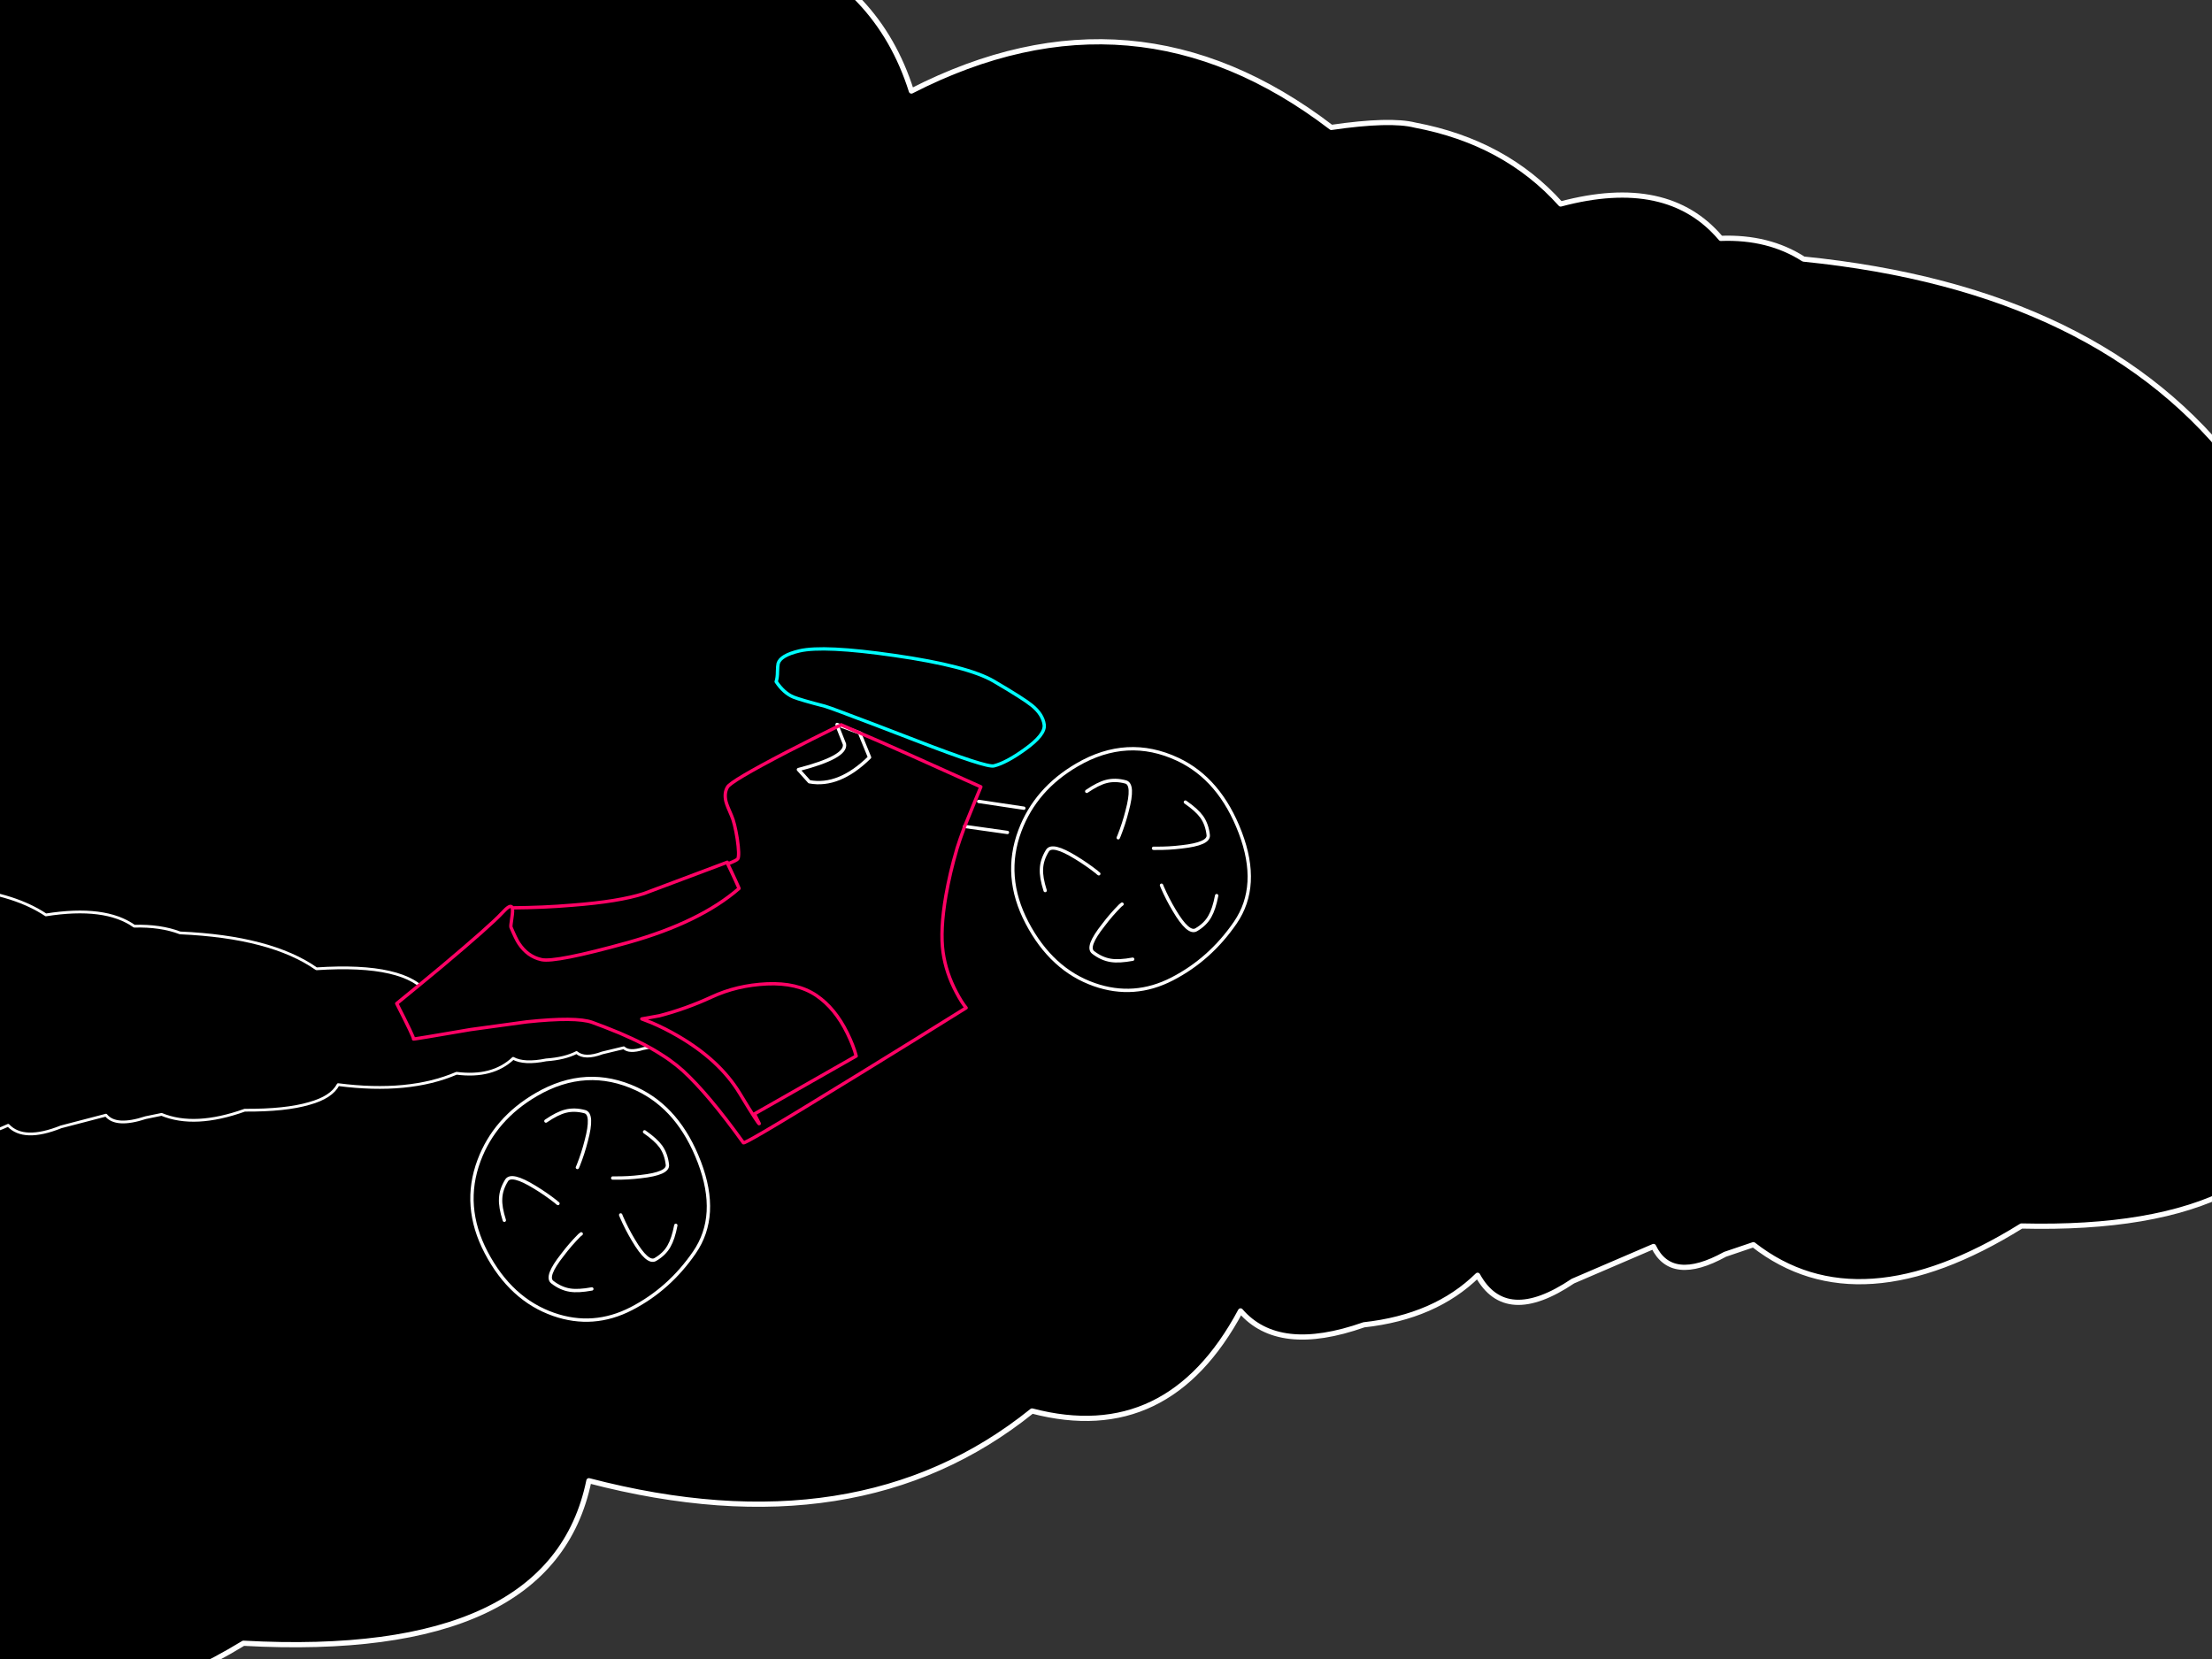 <?xml version="1.0" encoding="utf-8"?>
<svg id="EdithAnim11" image-rendering="inherit" baseProfile="basic" version="1.1" x="0px" y="0px" width="800" height="600" xmlns="http://www.w3.org/2000/svg" xmlns:xlink="http://www.w3.org/1999/xlink">
  <rect width="100%" height="100%" fill="#333333" stroke="none"/>
  <defs>
    <g id="Bike-Wheel" overflow="visible">
      <path id="Layer5_0_1_STROKES" stroke="#FFF" stroke-width="1" stroke-linejoin="round" stroke-linecap="round" fill="none" d="M2.05 -34.85Q-12.35 -34.85 -22.65 -26.45 -34 -17.2 -34.7 -1.55 -35.4 14.3 -26.6 24.6 -18.4 34.2 -5.6 34.85 7.15 35.5 19.2 29.8 31.25 24.1 34.05 7.25 36.85 -9.65 28.9 -21.15 19.4 -34.85 2.05 -34.85Z" test="Bike Wheel"/>
      <path id="Layer4_0_1_STROKES" stroke="#FFF" stroke-width="1" stroke-linejoin="round" stroke-linecap="round" fill="none" d="M.55 -26.55Q4.65 -26.85 7.1 -26.15 9.75 -25.4 12 -23.15 13.95 -21.25 8 -15.35 5.3 -12.6 2.25 -10.2 1.95 -10 1.7 -9.8M24.45 -8.9Q26.2 -5.15 26.45 -2.65 26.7 .1 25.4 3.05 24.35 5.5 16.7 2.1 13.2 .6 9.85 -1.4 9.5 -1.6 9.25 -1.75M18.45 20Q15.75 23.1 13.55 24.35 11.2 25.75 8 25.75 5.3 25.75 5.25 17.4 5.2 13.55 5.65 9.7 5.7 9.35 5.75 9M-25.15 -7.15Q-24.25 -11.2 -22.85 -13.3 -21.4 -15.6 -18.6 -17.1 -16.2 -18.45 -12.25 -11.05 -10.4 -7.65 -9 -4.1 -8.9 -3.7 -8.75 -3.4M-12.85 23.8Q-16.75 22.4 -18.7 20.8 -20.85 19.05 -22.05 16.1 -23.1 13.6 -15.3 10.55 -11.75 9.05 -8 8.05 -7.65 8 -7.3 7.95" test="Bike Wheel"/>
    </g>
  </defs>
  <g id="19_Motorbikesf83r1" overflow="visible">
    <g id="Smokef9r1">
      <path fill="#000" stroke="none" d="M511.806,45.26 Q502.827,42.975 481.489,46.083 410.235,-8.392 329.616,32.921 305.382,-43.672 177.067,-26.763 115.565,-115.238 -41.426,-125.658 -41.426,226.506 -41.426,578.671 5.208,644.661 88.048,594.3 199.66,600.424 212.983,535.53 310.402,560.939 373.256,510.303 422.4,523.191 448.662,474.109 462.372,490.013 493.268,479.136 519.047,476.303 534.398,461.222 544.536,479.684 568.867,463.324 583.446,457.017 598.025,450.802 604.494,464.329 623.9,453.635 629.017,451.899 634.135,450.162 672.272,479.959 731.071,443.399 779.539,444.587 806.766,430.511 832.448,417.715 839.014,391.209 921.95,410.495 976.501,367.537 1018.5,377.316 1041.769,336.369 1053.837,348.982 1080.003,339.751 1101.919,337.1 1115.34,324.304 1124.319,339.02 1144.981,325.31 1157.532,319.917 1169.987,314.525 1175.78,325.31 1192.29,316.353 1201.173,313.336 1209.959,310.32 1223.09,309.772 1236.124,309.223 1236.124,306.207 1236.993,299.444 1237.379,296.336 1237.765,293.228 1237.765,289.024 1237.765,284.82 1233.324,285.734 1228.786,286.556 1226.855,280.067 1225.407,279.518 1212.276,274.309 1206,277.965 1195.187,271.567 1180.704,272.298 1164.098,254.018 1131.657,262.884 1115.919,246.706 1091.975,241.405 1089.561,240.765 1087.244,240.216 1080.099,237.474 1062.817,239.302 1011.838,194.151 955.356,215.081 947.15,217.732 938.846,221.662 916.254,157.042 809.662,170.295 760.325,104.579 652.286,93.702 639.638,85.568 622.356,86.207 603.142,63.449 564.426,73.777 544.343,51.384 511.806,45.26Z" test="Smoke_1" stroke-width="1.879"/>
      <path id="Layer2_0_1_STROKES" stroke="#FFF" stroke-width="1.879" stroke-linejoin="round" stroke-linecap="round" fill="none" d="M1236.124,309.223 Q1223.09,309.772 1209.959,310.32 1201.173,313.336 1192.29,316.353 1175.78,325.31 1169.987,314.525 1157.532,319.917 1144.981,325.31 1124.319,339.02 1115.34,324.304 1101.919,337.1 1080.003,339.751 1053.837,348.982 1041.769,336.369 1018.5,377.316 976.501,367.537 921.95,410.495 839.014,391.209 832.448,417.715 806.766,430.511 779.539,444.587 731.071,443.399 672.272,479.959 634.135,450.162 629.017,451.899 623.9,453.635 604.494,464.329 598.025,450.802 583.446,457.017 568.867,463.324 544.536,479.684 534.398,461.222 519.047,476.303 493.268,479.136 462.372,490.013 448.662,474.109 422.4,523.191 373.256,510.303 310.402,560.939 212.983,535.53 199.66,600.424 88.048,594.3 5.208,644.661 -41.426,578.671 -41.426,226.506 -41.426,-125.658 115.565,-115.238 177.067,-26.763 305.382,-43.672 329.616,32.921 410.235,-8.392 481.489,46.083 502.827,42.975 511.806,45.26 544.343,51.384 564.426,73.777 603.142,63.449 622.356,86.207 639.638,85.568 652.286,93.702 760.325,104.579 809.662,170.295 916.254,157.042 938.846,221.662 947.15,217.732 955.356,215.081 1011.838,194.151 1062.817,239.302 1080.099,237.474 1087.244,240.216 1089.561,240.765 1091.975,241.405 1115.919,246.706 1131.657,262.884 1164.098,254.018 1180.704,272.298 1195.187,271.567 1206,277.965 1212.276,274.309 1225.407,279.518 1226.855,280.067 1228.786,286.556 1233.324,285.734 1237.765,284.82 1237.765,289.024 1237.765,293.228 1237.379,296.336 1236.993,299.444 1236.124,306.207 1236.124,309.223Z" test="Smoke_1"/>
    </g>
    <g id="Smokef6r1">
      <path fill="#000" stroke="none" d="M-112.989,317.623 Q-125.812,292.489 -196.996,298.106 -230.437,269.078 -317.469,265.703 -317.469,356.634 -317.469,447.564 -291.611,468.993 -245.39,452.214 -183.023,453.984 -175.867,432.413 -121.509,440.508 -86.62,423.61 -59.27,427.717 -44.701,411.456 -37.161,416.625 -19.908,412.99 -5.552,411 2.968,406.972 8.549,412.967 22.096,407.539 30.232,405.438 38.326,403.314 41.862,407.751 52.682,404.211 55.579,403.621 58.433,403.031 70.447,407.987 88.509,401.521 103.334,401.615 111.896,399.066 119.905,396.848 122.291,392.27 147.851,395.574 165.104,388.163 178.097,389.839 185.594,382.759 189.514,384.93 197.522,383.325 204.253,382.853 208.513,380.658 211.453,383.184 217.843,380.8 221.719,379.88 225.596,378.936 227.513,380.8 232.582,379.242 235.351,378.723 238.078,378.204 242.167,378.086 246.214,377.992 246.214,377.213 246.598,375.466 246.768,374.664 246.938,373.862 246.938,372.776 246.938,371.69 245.533,371.856 244.127,371.997 243.53,370.888 243.019,370.817 239.015,369.92 236.97,370.605 233.562,369.496 229.089,369.661 223.764,366.569 213.753,368.127 208.726,365.389 201.271,364.54 200.547,364.398 199.865,364.28 197.693,363.666 192.581,363.855 177.117,355.123 160.162,358.64 157.606,359.064 154.965,359.702 146.956,348.232 114.452,350.38 98.009,338.839 65.122,337.4 58.093,334.709 48.55,334.969 38.028,327.488 16.6,330.886 5.567,323.57 -12.41,321.564 -17.309,320.809 -29.152,321.871 -68.472,304.029 -112.989,317.623Z" test="Smoke_22" vector-effect="non-scaling-stroke" stroke-width="1"/>
      <path id="Layer1_0_1_STROKES" stroke="#FFF" stroke-width="1" stroke-linejoin="round" stroke-linecap="round" fill="none" d="M246.214,377.992 Q242.167,378.086 238.078,378.204 235.351,378.723 232.582,379.242 227.513,380.8 225.596,378.936 221.719,379.88 217.843,380.8 211.453,383.184 208.513,380.658 204.253,382.853 197.522,383.325 189.514,384.93 185.594,382.759 178.097,389.839 165.104,388.163 147.851,395.574 122.291,392.27 119.905,396.848 111.896,399.066 103.334,401.615 88.509,401.521 70.447,407.987 58.433,403.031 55.579,403.621 52.682,404.211 41.862,407.751 38.326,403.314 30.232,405.438 22.096,407.539 8.549,412.967 2.968,406.972 -5.552,411 -19.908,412.99 -37.161,416.625 -44.701,411.456 -59.27,427.717 -86.62,423.61 -121.509,440.508 -175.867,432.413 -183.023,453.984 -245.39,452.214 -291.611,468.993 -317.469,447.564 -317.469,356.634 -317.469,265.703 -230.437,269.078 -196.996,298.106 -125.812,292.489 -112.989,317.623 -68.472,304.029 -29.152,321.871 -17.309,320.809 -12.41,321.564 5.567,323.57 16.6,330.886 38.028,327.488 48.55,334.969 58.093,334.709 65.122,337.4 98.009,338.839 114.452,350.38 146.956,348.232 154.965,359.702 157.606,359.064 160.162,358.64 177.117,355.123 192.581,363.855 197.693,363.666 199.865,364.28 200.547,364.398 201.271,364.54 208.726,365.389 213.753,368.127 223.764,366.569 229.089,369.661 233.562,369.496 236.97,370.605 239.015,369.92 243.019,370.817 243.53,370.888 244.127,371.997 245.533,371.856 246.938,371.69 246.938,372.776 246.938,373.862 246.768,374.664 246.598,375.466 246.214,377.213 246.214,377.992Z" test="Smoke_22" vector-effect="non-scaling-stroke"/>
    </g>
    <g id="MotorBikePinkf6r1">
      <g id="RedBike-container">
        <path fill="#000" stroke="none" d="M187.623,341.145 Q190.772,345.952 195.824,347.065 200.875,348.177 227.048,340.904 253.19,333.579 267.296,321.309 266.059,318.465 264.496,315.181 L263.184,312.449 Q263.257,312.421 263.289,312.388 L263.037,311.836 232.926,323.15 Q223.937,326.079 206.804,327.388 196.546,328.259 185.262,328.33 185.562,329.204 185.099,332.13 184.657,334.973 184.788,335.317 186.637,339.692 187.623,341.145 M353.969,289.847 L352.774,289.355 348.888,298.888 364.349,301.068 367.426,302.632 Q370.37,297.063 372.325,293.278 L370.286,292.298 353.969,289.847 M305.41,269.124 Q306.25,273.807 288.754,278.334 L292.717,282.737 Q303.455,284.732 314.486,273.904 L310.861,265.04 303.737,262.409 Q303.289,262.6 302.893,262.76 L305.41,269.124 M288.754,278.334 Q306.25,273.807 305.41,269.124 L302.893,262.76 Q293.706,267.272 284.35,272.091 264.228,282.552 263.091,284.682 261.82,286.82 262.557,289.886 262.952,291.404 264.593,295.062 265.7,297.563 266.639,303.377 267.504,309.304 266.856,310.591 266.648,311.055 263.289,312.388 263.257,312.421 263.184,312.449 L264.496,315.181 Q266.059,318.465 267.296,321.309 253.19,333.579 227.048,340.904 200.875,348.177 195.824,347.065 190.772,345.952 187.623,341.145 186.637,339.692 184.788,335.317 184.657,334.973 185.099,332.13 185.562,329.204 185.262,328.33 185.229,328.213 185.141,328.121 184.555,326.902 181.591,330.188 177.335,334.764 160.019,349.322 151.304,356.564 143.482,362.937 149.917,375.547 149.551,375.76 149.186,375.973 170.151,372.362 190.09,369.628 190.411,369.58 208.453,367.671 214.218,369.767 219.012,371.518 223.072,373.208 223.546,373.422 224.072,373.605 226.586,374.675 228.78,375.686 228.925,375.772 229.006,375.834 229.815,376.192 230.54,376.549 235.821,379.135 240.033,381.925 241.245,382.687 242.354,383.51 244.879,385.325 246.947,387.196 256.233,395.699 268.861,413.301 269.026,413.585 276.164,409.397 276.245,409.385 276.268,409.336 286.231,403.531 309.394,389.276 311.068,388.248 312.726,387.195 331.096,375.937 349.42,364.498 347.747,362.466 345.897,358.93 342.145,351.887 341.072,344.403 339.943,336.463 342.096,323.954 343.606,315.385 345.969,307.438 346.004,307.138 346.121,306.86 347.041,303.878 348.888,298.888 L352.774,289.355 354.742,284.573 Q338.912,277.441 328.992,273.006 328.985,272.992 328.909,272.984 315.71,267.072 313.2,266.055 L311.335,265.254 310.861,265.04 314.486,273.904 Q303.455,284.732 292.717,282.737 L288.754,278.334 M277.402,355.828 Q288.308,355.349 295.21,359.998 302.029,364.625 306.449,373.655 308.659,378.17 309.656,381.923 L272.851,402.868 274.588,406.33 Q274.791,407.4 267.53,395.411 260.268,383.423 245.173,374.668 240.505,371.934 235.58,369.839 L232.085,368.519 238.534,367.349 Q248.12,364.843 257.323,360.601 266.445,356.338 277.402,355.828 M295.21,359.998 Q288.308,355.349 277.402,355.828 266.445,356.338 257.323,360.601 248.12,364.843 238.534,367.349 L232.085,368.519 235.58,369.839 Q240.505,371.934 245.173,374.668 260.268,383.423 267.53,395.411 274.791,407.4 274.588,406.33 L272.851,402.868 309.656,381.923 Q308.659,378.17 306.449,373.655 302.029,364.625 295.21,359.998 M323.504,237.056 Q297.931,233.354 289.129,235.405 282.301,237.004 281.433,239.956 281.237,240.7 281.188,242.895 281.191,245.061 280.716,246.526 283.469,250.654 286.973,252.109 289.529,253.137 298.419,255.439 299.644,255.782 305.596,258.04 305.673,258.045 305.679,258.062 314.029,261.153 331.37,267.846 356.821,277.7 359.483,276.989 363.984,275.836 370.584,271.083 378.145,265.701 377.643,262.079 377.133,258.322 373.165,255.11 370.223,252.699 359.396,246.352 350.06,240.884 323.504,237.056Z" test="RedBike container" stroke-width="1.208"/>
        <path id="Layer3_0_1_STROKES" stroke="#0FF" stroke-width="1.208" stroke-linejoin="round" stroke-linecap="round" fill="none" d="M280.716,246.526 Q281.191,245.061 281.188,242.895 281.237,240.7 281.433,239.956 282.301,237.004 289.129,235.405 297.931,233.354 323.504,237.056 350.06,240.884 359.396,246.352 370.223,252.699 373.165,255.11 377.133,258.322 377.643,262.079 378.145,265.701 370.584,271.083 363.984,275.836 359.483,276.989 356.821,277.7 331.37,267.846 314.029,261.153 305.72,258.073 305.673,258.045 305.622,258.025 299.644,255.782 298.419,255.439 289.529,253.137 286.973,252.109 283.469,250.654 280.716,246.526Z" test="RedBike container"/>
        <path id="Layer3_0_2_STROKES" stroke="#FFF" stroke-width="1.208" stroke-linejoin="round" stroke-linecap="round" fill="none" d="M310.861,265.04 L314.486,273.904 Q303.455,284.732 292.717,282.737 L288.754,278.334 Q306.25,273.807 305.41,269.124 L302.893,262.76 M311.335,265.254 L310.861,265.04 303.737,262.409 M302.893,262.76 L302.737,262.012 303.737,262.409 M370.286,292.298 L353.969,289.847 M348.888,298.888 L364.349,301.068" test="RedBike container"/>
        <path id="Layer3_0_3_STROKES" stroke="#FF0265" stroke-width="1.208" stroke-linejoin="round" stroke-linecap="round" fill="none" d="M302.893,262.76 Q293.706,267.272 284.35,272.091 264.228,282.552 263.091,284.682 261.82,286.82 262.557,289.886 262.952,291.404 264.593,295.062 265.7,297.563 266.639,303.377 267.504,309.304 266.856,310.591 266.648,311.055 263.33,312.399 263.257,312.421 263.184,312.449 L264.496,315.181 Q266.059,318.465 267.296,321.309 253.19,333.579 227.048,340.904 200.875,348.177 195.824,347.065 190.772,345.952 187.623,341.145 186.637,339.692 184.788,335.317 184.657,334.973 185.099,332.13 185.562,329.204 185.262,328.33 185.229,328.213 185.182,328.132 184.555,326.902 181.591,330.188 177.335,334.764 160.019,349.322 151.304,356.564 143.482,362.937 149.917,375.547 149.551,375.76 149.186,375.973 170.151,372.362 190.09,369.628 190.411,369.58 208.453,367.671 214.218,369.767 219.012,371.518 223.072,373.208 223.546,373.422 224.072,373.605 226.586,374.675 228.795,375.713 228.925,375.772 229.047,375.845 229.815,376.192 230.54,376.549 235.821,379.135 240.033,381.925 241.245,382.687 242.354,383.51 244.879,385.325 246.947,387.196 256.233,395.699 268.861,413.301 269.026,413.585 276.179,409.423 276.245,409.385 276.31,409.347 286.231,403.531 309.394,389.276 311.068,388.248 312.742,387.221 331.096,375.937 349.42,364.498 347.747,362.466 345.897,358.93 342.145,351.887 341.072,344.403 339.943,336.463 342.096,323.954 343.606,315.385 345.969,307.438 346.004,307.138 346.121,306.86 347.041,303.878 348.888,298.888 L352.774,289.355 354.742,284.573 Q338.912,277.441 329.033,273.017 328.985,272.992 328.936,272.969 315.71,267.072 313.2,266.055 L311.335,265.254 M302.893,262.76 Q303.289,262.6 303.737,262.409 303.945,262.287 304.206,262.135 L310.861,265.04 M185.262,328.33 Q196.546,328.259 206.804,327.388 223.937,326.079 232.926,323.15 L263.037,311.836 M235.58,369.839 Q240.505,371.934 245.173,374.668 260.268,383.423 267.53,395.411 274.791,407.4 274.588,406.33 L272.851,402.868 309.656,381.923 Q308.659,378.17 306.449,373.655 302.029,364.625 295.21,359.998 288.308,355.349 277.402,355.828 266.445,356.338 257.323,360.601 248.12,364.843 238.534,367.349 L232.111,368.503 235.58,369.839Z" test="RedBike container"/>
        <use xlink:href="#Bike-Wheel" transform="matrix(1.044 -.608 .608 1.044 408.6 314.25)"/>
        <use xlink:href="#Bike-Wheel" transform="matrix(1.044 -.608 .608 1.044 213 433.5)"/>
      </g>
    </g>
  </g>
</svg>